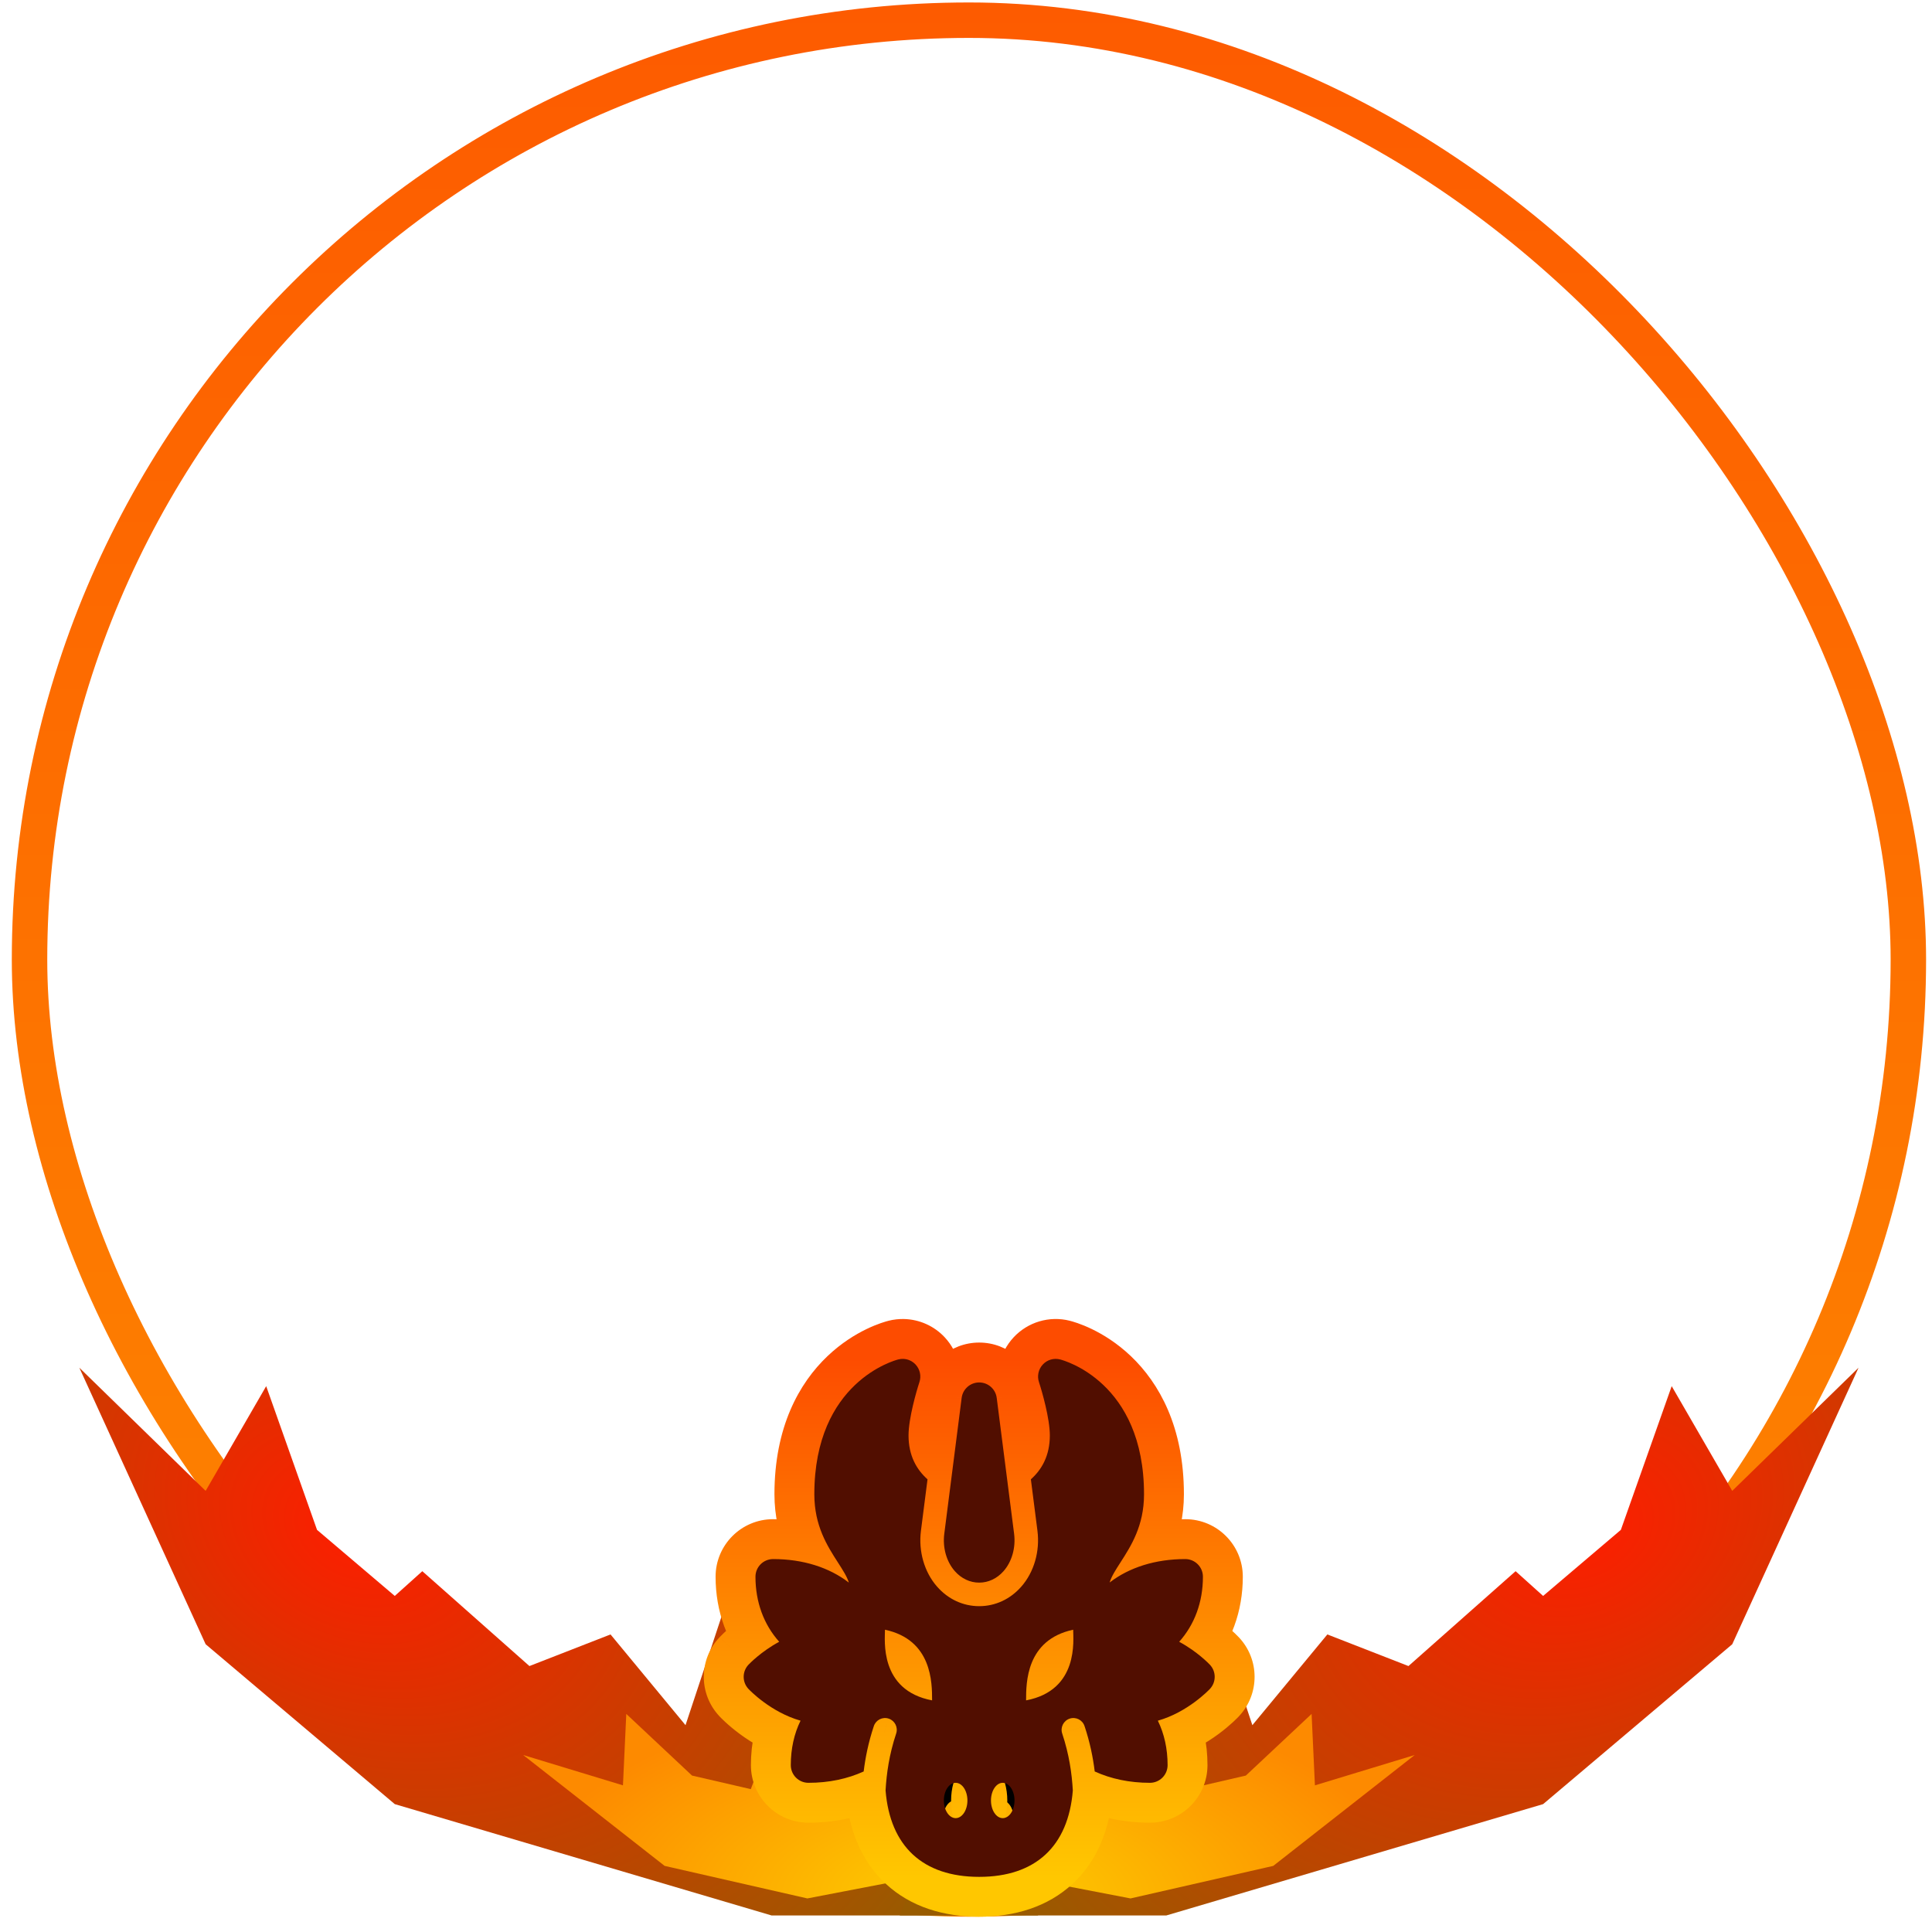 <svg width="109" height="109" viewBox="0 0 109 109" fill="none" xmlns="http://www.w3.org/2000/svg">
<rect x="1.666" y="1.139" width="106" height="106" rx="53" stroke="url(#paint0_linear_194:884)" stroke-width="2"/>
<path d="M22.272 101.785L43.535 108.068H58.57L53.614 95.858L46.706 100.899L40.835 90.816L38.676 97.331L34.445 92.212L29.869 93.996L23.826 88.644L22.272 90.04L17.886 86.312L15.018 78.204L11.602 84.112L4.476 77.164L11.602 92.765L22.272 101.785Z" fill="url(#paint1_radial_194:884)"/>
<path d="M87.06 101.785L65.797 108.068H50.762L55.718 95.858L62.626 100.899L68.497 90.816L70.656 97.331L74.887 92.212L79.463 93.996L85.507 88.644L87.06 90.04L91.446 86.312L94.314 78.204L97.73 84.112L104.856 77.164L97.73 92.765L87.06 101.785Z" fill="url(#paint2_radial_194:884)"/>
<path fill-rule="evenodd" clip-rule="evenodd" d="M54.666 105.351L45.55 107.106L37.497 105.27L29.516 99.014L35.146 100.726L35.334 96.696L39.043 100.174L42.359 100.94L42.795 99.784L43.65 100L48.936 95.478L50.914 99.442L51.609 99.739L52.747 99.015L52.316 96.303L54.666 97.796L57.016 96.303L56.585 99.015L57.723 99.739L58.418 99.442L60.396 95.478L65.682 100L66.537 99.784L66.973 100.94L70.289 100.174L73.998 96.696L74.186 100.726L79.816 99.014L71.835 105.27L63.782 107.106L54.666 105.351Z" fill="url(#paint3_radial_194:884)"/>
<path d="M50.907 76.731C50.818 76.728 50.729 76.738 50.641 76.761C50.447 76.811 45.899 78.068 45.899 84.668C45.899 86.514 46.636 87.703 47.228 88.659C47.511 89.115 47.747 89.498 47.846 89.843C46.74 88.953 45.255 88.464 43.574 88.464C43.023 88.464 42.578 88.928 42.578 89.499C42.578 90.988 43.05 92.305 43.917 93.311C42.892 93.885 42.227 94.609 42.184 94.655C41.823 95.053 41.822 95.676 42.183 96.075C42.244 96.143 43.436 97.44 45.121 97.935C44.758 98.709 44.571 99.586 44.571 100.542C44.571 101.114 45.017 101.577 45.567 101.577C46.722 101.577 47.772 101.345 48.683 100.913C48.779 100.099 48.947 99.218 49.256 98.253C49.373 97.892 49.747 97.695 50.096 97.816C50.444 97.936 50.632 98.328 50.516 98.69C50.12 99.924 49.973 101.037 49.918 102.025C50.17 105.298 52.022 107.091 55.2 107.091C58.379 107.091 60.23 105.298 60.483 102.025C60.428 101.037 60.28 99.924 59.884 98.69C59.768 98.328 59.957 97.936 60.305 97.816C60.654 97.695 61.028 97.891 61.144 98.253C61.454 99.218 61.622 100.099 61.718 100.913C62.629 101.345 63.678 101.577 64.833 101.577C65.384 101.577 65.83 101.114 65.83 100.542C65.83 99.586 65.643 98.709 65.28 97.936C66.965 97.441 68.156 96.142 68.217 96.075C68.578 95.675 68.578 95.055 68.216 94.657C68.174 94.61 67.509 93.885 66.484 93.311C67.35 92.304 67.823 90.988 67.823 89.499C67.823 88.928 67.377 88.464 66.826 88.464C65.149 88.464 63.666 88.951 62.56 89.837C62.66 89.484 62.894 89.106 63.171 88.659C63.763 87.703 64.5 86.514 64.5 84.668C64.5 78.068 59.953 76.811 59.76 76.761C59.407 76.669 59.035 76.785 58.788 77.062C58.541 77.339 58.458 77.734 58.573 78.092C58.743 78.626 59.186 80.226 59.186 81.217C59.186 82.413 58.723 83.228 58.116 83.79L58.487 86.804C58.635 88.008 58.294 89.233 57.574 90.083C56.95 90.819 56.106 91.225 55.2 91.225C54.294 91.225 53.451 90.819 52.827 90.083C52.108 89.234 51.765 88.007 51.914 86.804L52.285 83.79C51.677 83.227 51.214 82.413 51.214 81.217C51.214 80.226 51.658 78.626 51.828 78.093C51.942 77.734 51.86 77.339 51.613 77.062C51.427 76.855 51.172 76.737 50.907 76.731ZM55.2 78.111C54.699 78.111 54.275 78.498 54.212 79.015L53.231 86.98C53.13 87.795 53.353 88.613 53.825 89.17C54.193 89.604 54.681 89.844 55.2 89.844C55.719 89.844 56.208 89.605 56.576 89.17C57.047 88.614 57.27 87.795 57.17 86.98L56.189 79.015C56.125 78.498 55.702 78.111 55.2 78.111ZM49.886 92.605C52.543 93.196 52.543 95.711 52.543 96.746C49.553 96.155 49.886 93.196 49.886 92.605ZM60.503 92.605C60.503 93.196 60.836 96.155 57.846 96.746C57.846 95.711 57.846 93.196 60.503 92.605ZM53.872 101.577C54.238 101.577 54.536 102.041 54.536 102.613C54.536 103.184 54.238 103.648 53.872 103.648C53.505 103.648 53.207 103.184 53.207 102.613C53.207 102.041 53.505 101.577 53.872 101.577ZM56.529 101.577C56.896 101.577 57.193 102.041 57.193 102.613C57.193 103.184 56.896 103.648 56.529 103.648C56.162 103.648 55.865 103.184 55.865 102.613C55.865 102.041 56.162 101.577 56.529 101.577Z" fill="black"/>
<path d="M50.951 76.666L50.896 78.915L50.923 78.916H50.951V76.666ZM50.685 76.696L51.225 78.88L51.239 78.876L50.685 76.696ZM47.272 88.148L45.379 89.365L45.38 89.366L47.272 88.148ZM47.89 89.287L46.512 91.066L52.032 95.343L50.047 88.647L47.89 89.287ZM43.961 92.626L45.029 94.606L47.54 93.252L45.638 91.126L43.961 92.626ZM42.228 93.919L40.601 92.365L40.591 92.376L42.228 93.919ZM42.227 95.286L43.875 93.754L43.867 93.745L42.227 95.286ZM45.165 97.077L47.187 98.063L48.367 95.644L45.777 94.911L45.165 97.077ZM48.727 99.943L49.661 101.989L50.806 101.467L50.96 100.217L48.727 99.943ZM49.3 97.383L47.166 96.669L47.166 96.671L49.3 97.383ZM50.14 96.962L49.428 99.097L49.431 99.098L50.14 96.962ZM50.56 97.803L52.695 98.514L50.56 97.803ZM49.962 101.013L47.716 100.883L47.707 101.038L47.719 101.193L49.962 101.013ZM60.527 101.013L62.77 101.193L62.782 101.039L62.773 100.885L60.527 101.013ZM59.928 97.803L62.063 97.092L62.062 97.09L59.928 97.803ZM60.349 96.962L61.058 99.098L61.06 99.097L60.349 96.962ZM61.188 97.383L63.323 96.671L63.322 96.67L61.188 97.383ZM61.762 99.943L59.529 100.217L59.682 101.467L60.827 101.989L61.762 99.943ZM65.324 97.078L64.711 94.913L62.12 95.646L63.302 98.065L65.324 97.078ZM68.261 95.286L69.902 96.826L69.902 96.825L68.261 95.286ZM68.26 93.921L66.621 95.462L66.623 95.464L68.26 93.921ZM66.528 92.626L64.85 91.126L62.95 93.253L65.46 94.606L66.528 92.626ZM62.604 89.282L60.446 88.646L58.482 95.305L63.978 91.063L62.604 89.282ZM63.215 88.148L65.107 89.366L65.108 89.365L63.215 88.148ZM59.804 76.696L59.253 78.877L59.263 78.88L59.804 76.696ZM58.832 76.985L60.481 78.515L60.486 78.511L58.832 76.985ZM58.617 77.977L60.753 77.269L60.751 77.265L58.617 77.977ZM58.16 83.461L56.662 81.782L55.778 82.571L55.928 83.747L58.16 83.461ZM58.531 86.363L60.763 86.077V86.077L58.531 86.363ZM57.617 89.518L59.306 91.005L59.306 91.005L57.617 89.518ZM52.871 89.518L54.56 88.032L54.56 88.031L52.871 89.518ZM51.958 86.363L54.189 86.648L54.189 86.648L51.958 86.363ZM52.329 83.461L54.56 83.747L54.711 82.571L53.826 81.782L52.329 83.461ZM51.872 77.978L54.008 78.686L54.008 78.684L51.872 77.978ZM51.657 76.985L50.007 78.515L51.657 76.985ZM50.951 76.666L51.005 74.417L50.978 74.416H50.951V76.666ZM54.255 78.865L52.024 78.579L52.024 78.58L54.255 78.865ZM53.275 86.531L51.043 86.246L51.043 86.246L53.275 86.531ZM53.869 88.64L52.179 90.126L52.18 90.127L53.869 88.64ZM56.62 88.64L54.931 87.153L54.93 87.154L56.62 88.64ZM57.214 86.531L59.446 86.246L59.446 86.246L57.214 86.531ZM56.233 78.865L58.465 78.58L58.465 78.579L56.233 78.865ZM52.587 95.932L52.166 98.142L54.837 98.651V95.932H52.587ZM60.547 91.946H62.797V89.163L60.076 89.746L60.547 91.946ZM57.89 95.932H55.64V98.651L58.311 98.142L57.89 95.932ZM51.005 74.417C50.718 74.41 50.423 74.441 50.13 74.515L51.239 78.876C51.123 78.906 51.007 78.918 50.896 78.915L51.005 74.417ZM50.144 74.512C49.836 74.588 48.239 75.037 46.692 76.505C45.077 78.038 43.693 80.522 43.693 84.306H48.193C48.193 81.738 49.084 80.44 49.791 79.768C50.566 79.032 51.34 78.851 51.225 78.88L50.144 74.512ZM43.693 84.306C43.693 86.788 44.768 88.413 45.379 89.365L49.165 86.931C48.593 86.041 48.193 85.379 48.193 84.306H43.693ZM45.38 89.366C45.53 89.598 45.623 89.744 45.692 89.867C45.763 89.992 45.753 89.997 45.733 89.927L50.047 88.647C49.836 87.938 49.38 87.266 49.164 86.93L45.38 89.366ZM49.268 87.508C47.703 86.297 45.71 85.71 43.618 85.71V90.21C44.888 90.21 45.865 90.565 46.512 91.066L49.268 87.508ZM43.618 85.71C41.824 85.71 40.372 87.165 40.372 88.956H44.872C44.872 89.648 44.311 90.21 43.618 90.21V85.71ZM40.372 88.956C40.372 90.9 41.021 92.714 42.284 94.126L45.638 91.126C45.168 90.601 44.872 89.879 44.872 88.956H40.372ZM42.893 90.645C41.564 91.362 40.708 92.254 40.602 92.365L43.855 95.474C43.857 95.472 43.857 95.472 43.858 95.471C43.86 95.469 43.863 95.466 43.869 95.46C43.879 95.45 43.898 95.431 43.924 95.407C43.976 95.357 44.057 95.283 44.163 95.194C44.38 95.014 44.679 94.795 45.029 94.606L42.893 90.645ZM40.591 92.376C39.414 93.625 39.412 95.575 40.587 96.826L43.867 93.745C44.321 94.229 44.32 94.981 43.866 95.463L40.591 92.376ZM40.579 96.818C40.712 96.96 42.254 98.592 44.553 99.242L45.777 94.911C45.28 94.771 44.805 94.498 44.421 94.215C44.044 93.937 43.834 93.71 43.875 93.754L40.579 96.818ZM43.143 96.09C42.615 97.171 42.365 98.358 42.365 99.586H46.865C46.865 98.974 46.988 98.472 47.187 98.063L43.143 96.09ZM42.365 99.586C42.365 101.378 43.817 102.833 45.611 102.833V98.332C46.304 98.332 46.865 98.894 46.865 99.586H42.365ZM45.611 102.833C47.058 102.833 48.43 102.551 49.661 101.989L47.792 97.896C47.201 98.166 46.474 98.332 45.611 98.332V102.833ZM50.96 100.217C51.041 99.558 51.18 98.859 51.434 98.095L47.166 96.671C46.801 97.763 46.605 98.761 46.493 99.668L50.96 100.217ZM51.434 98.097C51.159 98.918 50.267 99.376 49.428 99.097L50.851 94.828C49.315 94.316 47.674 95.153 47.166 96.669L51.434 98.097ZM49.431 99.098C48.597 98.821 48.149 97.921 48.425 97.092L52.695 98.514C53.204 96.987 52.379 95.335 50.849 94.827L49.431 99.098ZM48.425 97.092C47.951 98.514 47.779 99.79 47.716 100.883L52.208 101.143C52.255 100.334 52.377 99.468 52.695 98.514L48.425 97.092ZM47.719 101.193C47.877 103.168 48.566 104.977 49.978 106.284C51.391 107.592 53.251 108.139 55.244 108.139V103.639C54.06 103.639 53.405 103.324 53.034 102.981C52.663 102.638 52.299 102.009 52.205 100.834L47.719 101.193ZM55.244 108.139C57.238 108.139 59.098 107.592 60.511 106.284C61.923 104.977 62.611 103.168 62.77 101.193L58.284 100.834C58.19 102.009 57.826 102.638 57.454 102.981C57.084 103.324 56.429 103.639 55.244 103.639V108.139ZM62.773 100.885C62.71 99.789 62.537 98.514 62.063 97.092L57.794 98.514C58.112 99.468 58.234 100.334 58.28 101.142L62.773 100.885ZM62.062 97.09C62.34 97.921 61.892 98.821 61.058 99.098L59.64 94.827C58.11 95.335 57.284 96.989 57.794 98.516L62.062 97.09ZM61.06 99.097C60.224 99.375 59.329 98.919 59.054 98.095L63.322 96.67C62.815 95.15 61.171 94.317 59.637 94.828L61.06 99.097ZM59.054 98.095C59.309 98.859 59.447 99.558 59.529 100.217L63.995 99.668C63.883 98.761 63.687 97.763 63.323 96.671L59.054 98.095ZM60.827 101.989C62.058 102.551 63.43 102.833 64.877 102.833V98.332C64.014 98.332 63.287 98.166 62.696 97.896L60.827 101.989ZM64.877 102.833C66.672 102.833 68.124 101.378 68.124 99.586H63.624C63.624 98.894 64.184 98.332 64.877 98.332V102.833ZM68.124 99.586C68.124 98.358 67.873 97.171 67.345 96.09L63.302 98.065C63.501 98.473 63.624 98.974 63.624 99.586H68.124ZM65.937 99.243C68.237 98.591 69.779 96.956 69.902 96.826L66.621 93.746C66.654 93.711 66.442 93.939 66.067 94.216C65.683 94.499 65.208 94.772 64.711 94.913L65.937 99.243ZM69.902 96.825C71.076 95.574 71.075 93.627 69.897 92.377L66.623 95.464C66.168 94.982 66.168 94.228 66.62 93.747L69.902 96.825ZM69.899 92.379C69.78 92.253 68.923 91.361 67.596 90.645L65.46 94.606C66.182 94.996 66.656 95.499 66.621 95.462L69.899 92.379ZM68.205 94.125C69.468 92.713 70.117 90.9 70.117 88.956H65.617C65.617 89.879 65.321 90.6 64.85 91.126L68.205 94.125ZM70.117 88.956C70.117 87.165 68.665 85.71 66.87 85.71V90.21C66.177 90.21 65.617 89.648 65.617 88.956H70.117ZM66.87 85.71C64.783 85.71 62.793 86.294 61.229 87.501L63.978 91.063C64.626 90.564 65.603 90.21 66.87 90.21V85.71ZM64.762 89.919C64.744 89.981 64.736 89.973 64.803 89.855C64.87 89.736 64.96 89.595 65.107 89.366L61.323 86.93C61.109 87.263 60.658 87.927 60.446 88.646L64.762 89.919ZM65.108 89.365C65.719 88.413 66.794 86.788 66.794 84.306H62.294C62.294 85.379 61.895 86.041 61.322 86.931L65.108 89.365ZM66.794 84.306C66.794 80.522 65.41 78.039 63.796 76.505C62.249 75.037 60.653 74.588 60.344 74.512L59.263 78.88C59.148 78.851 59.921 79.032 60.697 79.768C61.404 80.44 62.294 81.737 62.294 84.306H66.794ZM60.354 74.514C59.201 74.223 57.983 74.588 57.178 75.459L60.486 78.511C60.174 78.849 59.701 78.991 59.253 78.877L60.354 74.514ZM57.182 75.455C56.379 76.321 56.106 77.559 56.482 78.688L60.751 77.265C60.898 77.704 60.79 78.183 60.481 78.515L57.182 75.455ZM56.481 78.684C56.546 78.88 56.68 79.328 56.796 79.825C56.92 80.361 56.98 80.777 56.98 80.984H61.48C61.48 80.238 61.319 79.407 61.179 78.806C61.03 78.166 60.858 77.586 60.753 77.269L56.481 78.684ZM56.98 80.984C56.98 81.248 56.93 81.403 56.887 81.494C56.842 81.59 56.773 81.683 56.662 81.782L59.657 85.141C60.697 84.213 61.48 82.836 61.48 80.984H56.98ZM55.928 83.747L56.299 86.648L60.763 86.077L60.392 83.176L55.928 83.747ZM56.299 86.648C56.372 87.217 56.188 87.737 55.929 88.031L59.306 91.005C60.487 89.664 60.986 87.825 60.763 86.077L56.299 86.648ZM55.929 88.031C55.712 88.278 55.473 88.367 55.244 88.367V92.867C56.827 92.867 58.276 92.175 59.306 91.005L55.929 88.031ZM55.244 88.367C55.014 88.367 54.777 88.278 54.56 88.032L51.182 91.005C52.213 92.176 53.662 92.867 55.244 92.867V88.367ZM54.56 88.031C54.301 87.737 54.117 87.216 54.189 86.648L49.726 86.077C49.502 87.825 50.002 89.665 51.182 91.005L54.56 88.031ZM54.189 86.648L54.56 83.747L50.097 83.176L49.726 86.077L54.189 86.648ZM53.826 81.782C53.715 81.683 53.646 81.589 53.602 81.494C53.559 81.403 53.508 81.248 53.508 80.984H49.008C49.008 82.836 49.79 84.212 50.831 85.141L53.826 81.782ZM53.508 80.984C53.508 80.777 53.568 80.361 53.693 79.826C53.808 79.329 53.943 78.882 54.008 78.686L49.736 77.27C49.631 77.587 49.459 78.166 49.31 78.806C49.17 79.407 49.008 80.238 49.008 80.984H53.508ZM54.008 78.684C54.379 77.562 54.112 76.324 53.306 75.455L50.007 78.515C49.695 78.179 49.593 77.702 49.736 77.271L54.008 78.684ZM53.306 75.455C52.706 74.808 51.874 74.438 51.005 74.417L50.896 78.915C50.558 78.907 50.237 78.763 50.007 78.515L53.306 75.455ZM50.951 74.416V78.916V74.416ZM55.244 75.745C53.609 75.745 52.231 76.96 52.024 78.579L56.487 79.151C56.407 79.775 55.876 80.245 55.244 80.245V75.745ZM52.024 78.58L51.043 86.246L55.506 86.817L56.487 79.151L52.024 78.58ZM51.043 86.246C50.87 87.598 51.234 89.051 52.179 90.126L55.558 87.154C55.565 87.162 55.542 87.138 55.523 87.068C55.503 86.999 55.494 86.911 55.506 86.816L51.043 86.246ZM52.18 90.127C52.939 90.988 54.026 91.539 55.244 91.539V87.039C55.323 87.039 55.399 87.057 55.46 87.086C55.52 87.115 55.55 87.145 55.557 87.153L52.18 90.127ZM55.244 91.539C56.461 91.539 57.549 90.99 58.309 90.126L54.93 87.154C54.938 87.145 54.968 87.115 55.029 87.086C55.091 87.057 55.166 87.039 55.244 87.039V91.539ZM58.308 90.127C59.255 89.052 59.618 87.597 59.446 86.246L54.982 86.817C54.994 86.91 54.985 86.999 54.966 87.068C54.946 87.139 54.923 87.162 54.931 87.153L58.308 90.127ZM59.446 86.246L58.465 78.58L54.001 79.151L54.982 86.817L59.446 86.246ZM58.465 78.579C58.257 76.96 56.88 75.745 55.244 75.745V80.245C54.612 80.245 54.081 79.775 54.001 79.151L58.465 78.579ZM49.458 94.146C49.791 94.217 49.936 94.321 49.996 94.372C50.06 94.427 50.12 94.506 50.176 94.641C50.316 94.977 50.337 95.407 50.337 95.932H54.837C54.837 95.46 54.858 94.182 54.333 92.917C53.741 91.489 52.51 90.198 50.401 89.746L49.458 94.146ZM53.008 93.722C52.621 93.648 52.475 93.531 52.429 93.489C52.374 93.439 52.317 93.361 52.267 93.214C52.131 92.813 52.179 92.482 52.179 91.946H47.679C47.679 91.836 47.66 92.446 47.676 92.827C47.698 93.312 47.77 93.968 48.007 94.664C48.248 95.371 48.668 96.148 49.392 96.81C50.124 97.479 51.058 97.931 52.166 98.142L53.008 93.722ZM58.297 91.946C58.297 92.482 58.346 92.813 58.21 93.214C58.16 93.361 58.103 93.439 58.048 93.489C58.001 93.531 57.855 93.648 57.469 93.722L58.311 98.142C59.419 97.931 60.353 97.479 61.085 96.81C61.809 96.148 62.229 95.371 62.47 94.664C62.707 93.968 62.779 93.312 62.8 92.827C62.817 92.446 62.797 91.836 62.797 91.946H58.297ZM60.14 95.932C60.14 95.407 60.161 94.977 60.3 94.641C60.356 94.506 60.417 94.427 60.481 94.372C60.541 94.321 60.685 94.217 61.019 94.146L60.076 89.746C57.967 90.198 56.736 91.489 56.144 92.917C55.619 94.182 55.64 95.46 55.64 95.932H60.14ZM53.916 102.833C53.112 102.833 52.66 102.344 52.513 102.123C52.355 101.885 52.33 101.687 52.33 101.579H56.83C56.83 100.921 56.656 100.224 56.257 99.626C55.869 99.045 55.086 98.332 53.916 98.332V102.833ZM52.33 101.579C52.33 101.471 52.355 101.273 52.513 101.035C52.66 100.814 53.112 100.326 53.916 100.326V104.826C55.086 104.826 55.869 104.113 56.257 103.532C56.656 102.934 56.83 102.237 56.83 101.579H52.33ZM53.916 100.326C54.719 100.326 55.171 100.814 55.318 101.035C55.476 101.273 55.501 101.471 55.501 101.579H51.001C51.001 102.237 51.175 102.934 51.574 103.532C51.962 104.113 52.745 104.826 53.916 104.826V100.326ZM55.501 101.579C55.501 101.687 55.476 101.885 55.318 102.123C55.171 102.344 54.719 102.833 53.916 102.833V98.332C52.745 98.332 51.962 99.045 51.574 99.626C51.175 100.224 51.001 100.921 51.001 101.579H55.501ZM56.573 102.833C55.769 102.833 55.318 102.344 55.17 102.123C55.012 101.885 54.987 101.687 54.987 101.579H59.487C59.487 100.921 59.313 100.224 58.915 99.626C58.527 99.045 57.743 98.332 56.573 98.332V102.833ZM54.987 101.579C54.987 101.471 55.012 101.273 55.17 101.035C55.318 100.814 55.769 100.326 56.573 100.326V104.826C57.743 104.826 58.527 104.113 58.915 103.532C59.313 102.934 59.487 102.237 59.487 101.579H54.987ZM56.573 100.326C57.377 100.326 57.828 100.814 57.975 101.035C58.133 101.273 58.159 101.471 58.159 101.579H53.659C53.659 102.237 53.832 102.934 54.231 103.532C54.619 104.113 55.403 104.826 56.573 104.826V100.326ZM58.159 101.579C58.159 101.687 58.133 101.885 57.975 102.123C57.828 102.344 57.377 102.833 56.573 102.833V98.332C55.403 98.332 54.619 99.045 54.231 99.626C53.832 100.224 53.659 100.921 53.659 101.579H58.159Z" fill="url(#paint4_linear_194:884)"/>
<path d="M50.951 76.666C50.862 76.664 50.773 76.674 50.685 76.696C50.491 76.744 45.943 77.954 45.943 84.306C45.943 86.083 46.68 87.227 47.272 88.148C47.554 88.587 47.791 88.956 47.89 89.287C46.784 88.431 45.299 87.96 43.618 87.96C43.067 87.96 42.622 88.406 42.622 88.957C42.622 90.389 43.094 91.657 43.961 92.626C42.936 93.179 42.271 93.875 42.228 93.92C41.867 94.303 41.866 94.902 42.227 95.286C42.288 95.352 43.48 96.6 45.165 97.077C44.801 97.821 44.615 98.666 44.615 99.586C44.615 100.136 45.06 100.583 45.611 100.583C46.766 100.583 47.816 100.359 48.727 99.943C48.823 99.16 48.991 98.311 49.3 97.383C49.416 97.035 49.791 96.846 50.14 96.962C50.488 97.078 50.676 97.454 50.56 97.803C50.164 98.991 50.017 100.062 49.962 101.013C50.214 104.164 52.066 105.889 55.244 105.889C58.422 105.889 60.274 104.164 60.527 101.013C60.472 100.062 60.324 98.991 59.928 97.803C59.812 97.455 60.001 97.078 60.349 96.962C60.698 96.846 61.072 97.035 61.188 97.383C61.498 98.311 61.666 99.16 61.762 99.943C62.673 100.359 63.722 100.583 64.877 100.583C65.428 100.583 65.874 100.136 65.874 99.586C65.874 98.666 65.687 97.822 65.324 97.078C67.008 96.601 68.2 95.351 68.261 95.286C68.622 94.901 68.621 94.304 68.26 93.921C68.218 93.876 67.553 93.179 66.528 92.626C67.394 91.657 67.867 90.389 67.867 88.957C67.867 88.406 67.421 87.96 66.87 87.96C65.193 87.96 63.709 88.429 62.604 89.282C62.704 88.942 62.938 88.579 63.215 88.148C63.807 87.227 64.544 86.083 64.544 84.306C64.544 77.954 59.997 76.744 59.804 76.696C59.451 76.607 59.078 76.718 58.832 76.985C58.585 77.252 58.502 77.632 58.617 77.977C58.787 78.49 59.23 80.031 59.23 80.984C59.23 82.136 58.767 82.92 58.16 83.461L58.531 86.363C58.679 87.521 58.338 88.701 57.617 89.518C56.994 90.227 56.15 90.617 55.244 90.617C54.338 90.617 53.495 90.227 52.871 89.518C52.151 88.701 51.809 87.521 51.958 86.363L52.329 83.461C51.721 82.919 51.258 82.136 51.258 80.984C51.258 80.031 51.702 78.491 51.872 77.978C51.986 77.632 51.904 77.252 51.657 76.985C51.471 76.785 51.216 76.672 50.951 76.666ZM55.244 77.995C54.743 77.995 54.319 78.368 54.255 78.865L53.275 86.531C53.174 87.317 53.397 88.104 53.869 88.64C54.237 89.058 54.725 89.289 55.244 89.289C55.763 89.289 56.252 89.058 56.62 88.64C57.091 88.104 57.314 87.316 57.214 86.531L56.233 78.865C56.169 78.368 55.746 77.995 55.244 77.995ZM49.929 91.946C52.587 92.515 52.587 94.936 52.587 95.932C49.597 95.363 49.929 92.515 49.929 91.946ZM60.547 91.946C60.547 92.515 60.88 95.363 57.89 95.932C57.89 94.936 57.89 92.515 60.547 91.946ZM53.916 100.583C54.282 100.583 54.58 101.029 54.58 101.579C54.58 102.129 54.282 102.576 53.916 102.576C53.549 102.576 53.251 102.129 53.251 101.579C53.251 101.029 53.549 100.583 53.916 100.583ZM56.573 100.583C56.94 100.583 57.237 101.029 57.237 101.579C57.237 102.129 56.94 102.576 56.573 102.576C56.206 102.576 55.909 102.129 55.909 101.579C55.909 101.029 56.206 100.583 56.573 100.583Z" fill="#510E00"/>
<defs>
<linearGradient id="paint0_linear_194:884" x1="54.666" y1="0.139" x2="54.666" y2="108.139" gradientUnits="userSpaceOnUse">
<stop stop-color="#FD5B00"/>
<stop offset="1" stop-color="#FD8900"/>
</linearGradient>
<radialGradient id="paint1_radial_194:884" cx="0" cy="0" r="1" gradientUnits="userSpaceOnUse" gradientTransform="translate(19.978 86.348) rotate(27.242) scale(38.967 28.901)">
<stop stop-color="#FD1E00"/>
<stop offset="1" stop-color="#985B00"/>
</radialGradient>
<radialGradient id="paint2_radial_194:884" cx="0" cy="0" r="1" gradientUnits="userSpaceOnUse" gradientTransform="translate(89.354 86.348) rotate(152.758) scale(38.967 28.901)">
<stop stop-color="#FD1E00"/>
<stop offset="1" stop-color="#985B00"/>
</radialGradient>
<radialGradient id="paint3_radial_194:884" cx="0" cy="0" r="1" gradientUnits="userSpaceOnUse" gradientTransform="translate(54.666 107.106) rotate(-90) scale(11.628 25.15)">
<stop stop-color="#FDD000"/>
<stop offset="1" stop-color="#FD8A00"/>
</radialGradient>
<linearGradient id="paint4_linear_194:884" x1="55.244" y1="76.666" x2="55.244" y2="105.889" gradientUnits="userSpaceOnUse">
<stop stop-color="#FD4C00"/>
<stop offset="1" stop-color="#FFC700"/>
</linearGradient>
</defs>
</svg>
